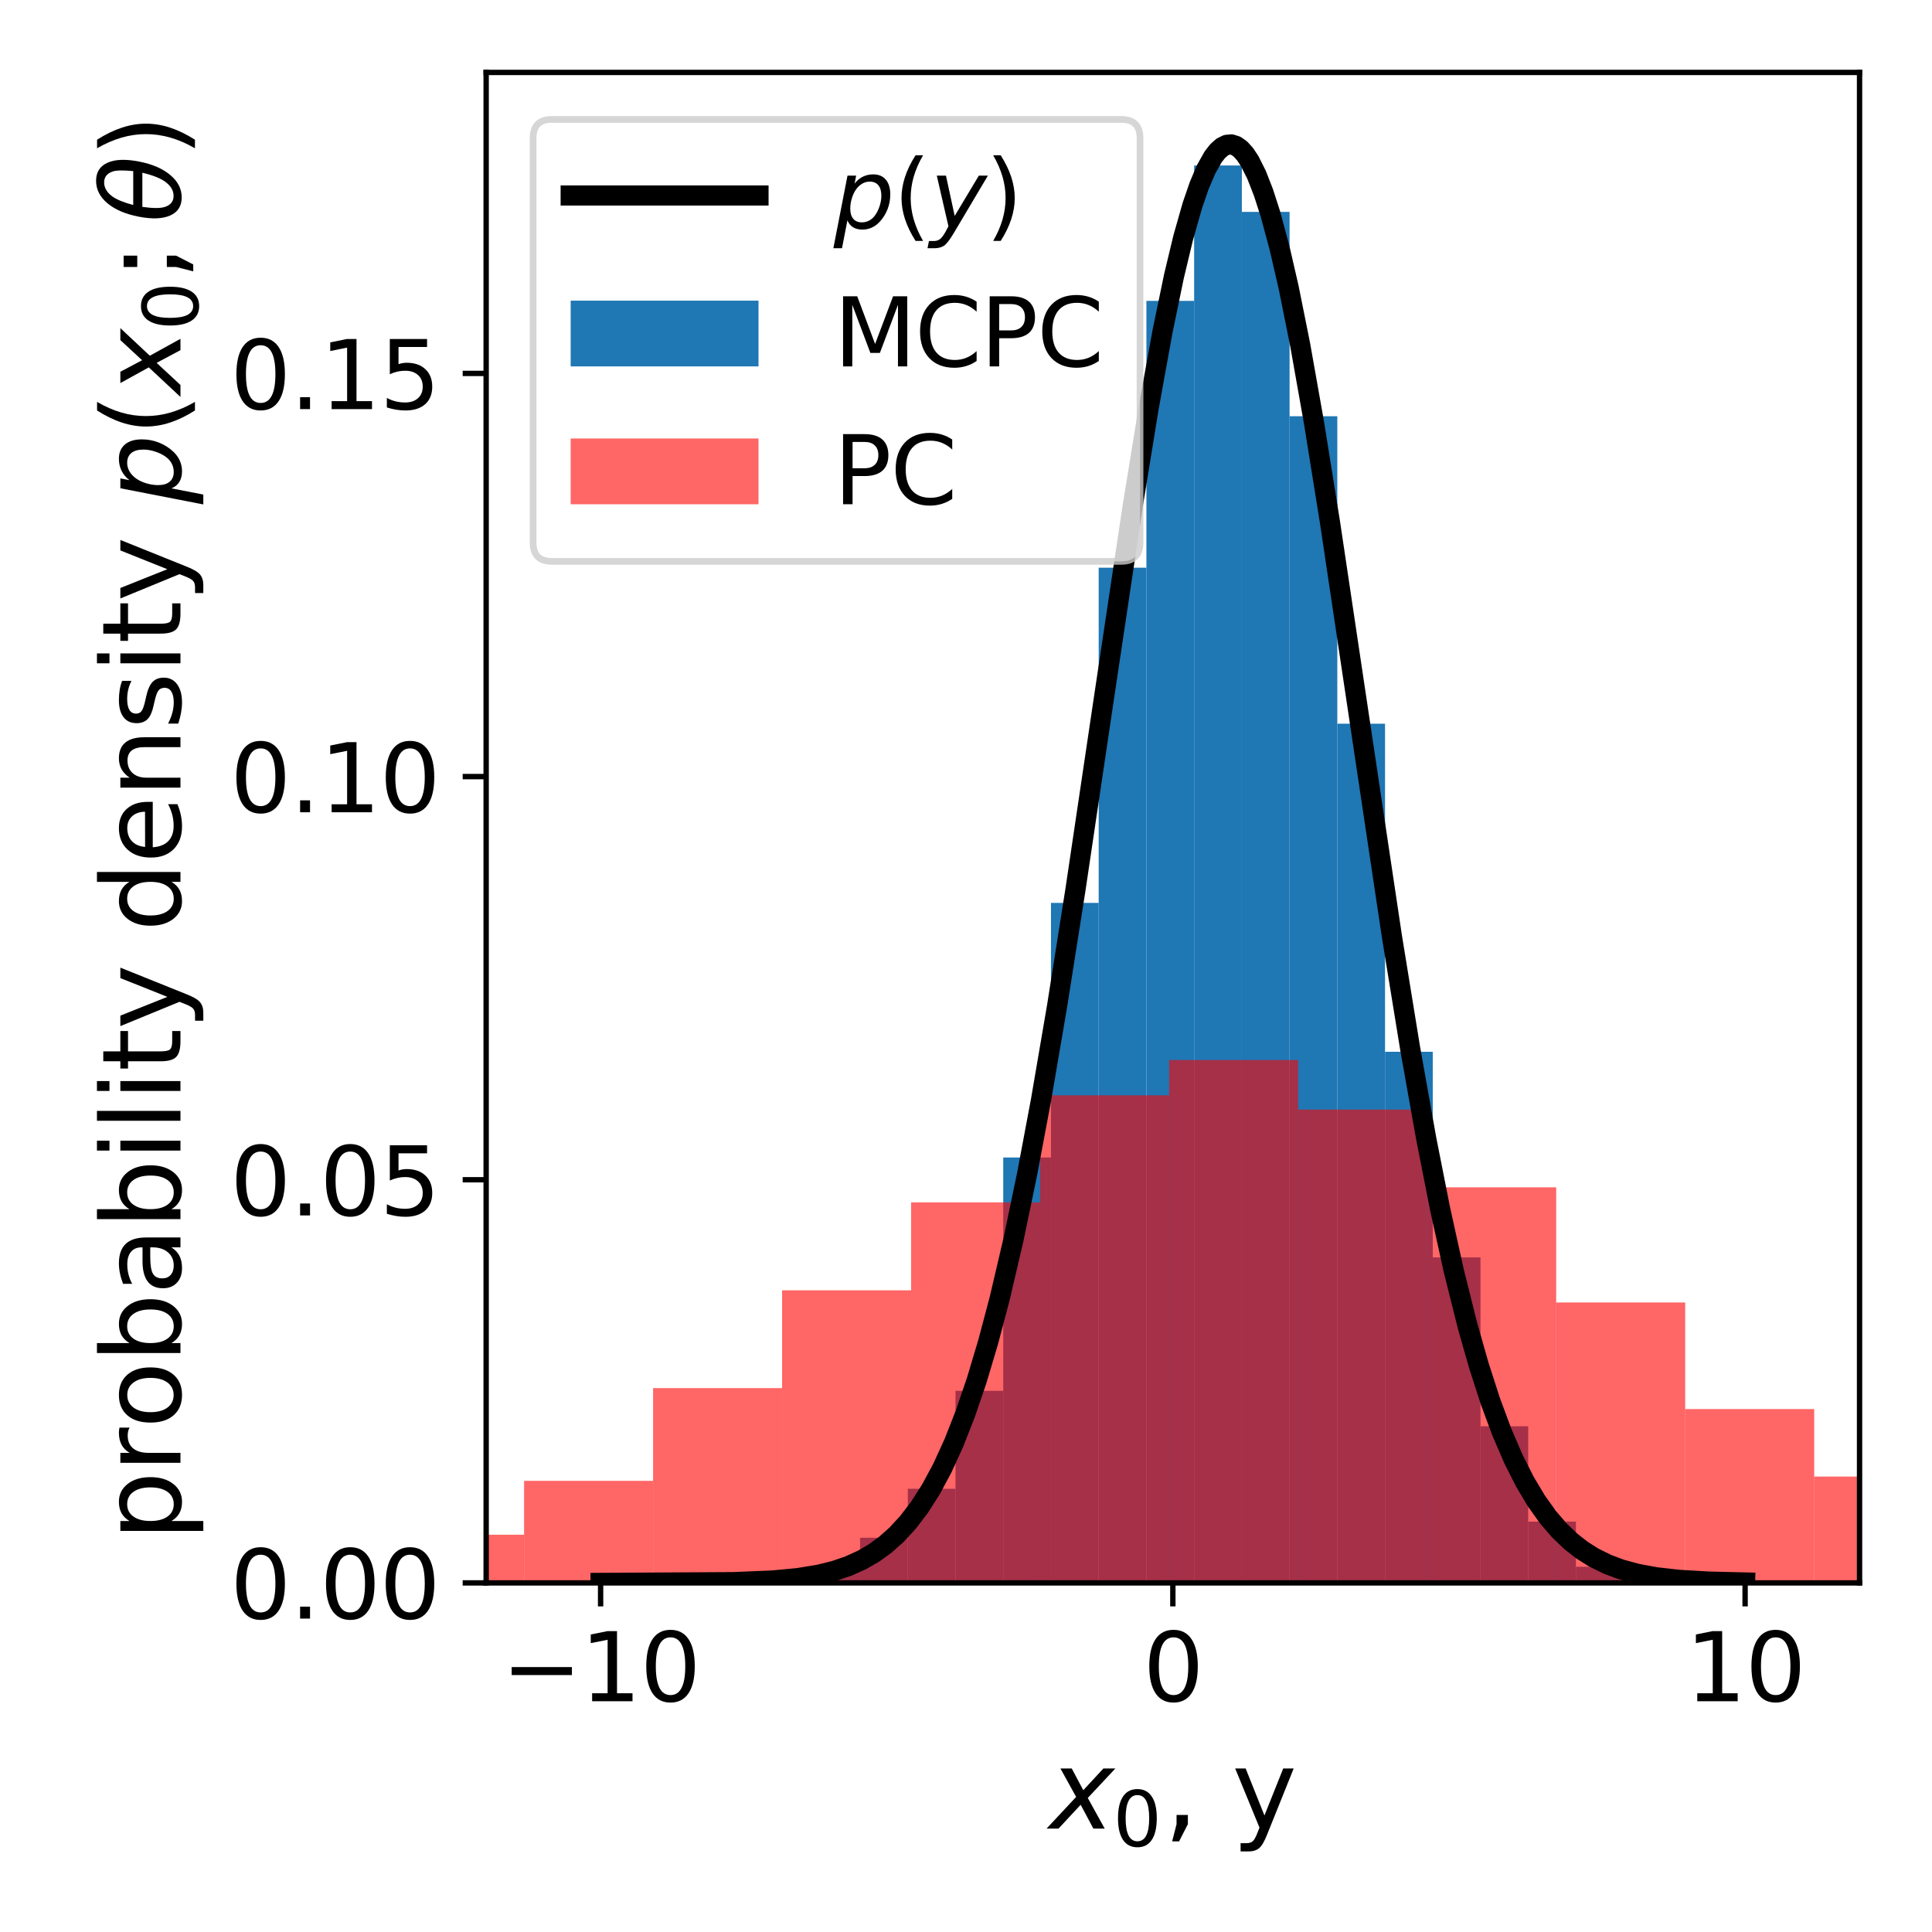 <?xml version="1.0" encoding="utf-8" standalone="no"?>
<!DOCTYPE svg PUBLIC "-//W3C//DTD SVG 1.1//EN"
  "http://www.w3.org/Graphics/SVG/1.1/DTD/svg11.dtd">
<svg xmlns:xlink="http://www.w3.org/1999/xlink" width="288pt" height="288pt" viewBox="0 0 288 288" xmlns="http://www.w3.org/2000/svg" version="1.1">
 <defs>
  <style type="text/css">*{stroke-linejoin: round; stroke-linecap: butt}</style>
 </defs>
 <g id="figure_1">
  <g id="patch_1">
   <path d="M 0 288 
L 288 288 
L 288 0 
L 0 0 
z
" style="fill: #ffffff"/>
  </g>
  <g id="axes_1">
   <g id="patch_2">
    <path d="M 72.47 235.96 
L 277.2 235.96 
L 277.2 10.8 
L 72.47 10.8 
z
" style="fill: #ffffff"/>
   </g>
   <g id="patch_3">
    <path d="M 113.981 235.96 
L 121.096 235.96 
L 121.096 234.999 
L 113.981 234.999 
z
" clip-path="url(#pf9b5f1bc70)" style="fill: #1f77b4"/>
   </g>
   <g id="patch_4">
    <path d="M 121.096 235.96 
L 128.21 235.96 
L 128.21 234.23 
L 121.096 234.23 
z
" clip-path="url(#pf9b5f1bc70)" style="fill: #1f77b4"/>
   </g>
   <g id="patch_5">
    <path d="M 128.21 235.96 
L 135.324 235.96 
L 135.324 229.234 
L 128.21 229.234 
z
" clip-path="url(#pf9b5f1bc70)" style="fill: #1f77b4"/>
   </g>
   <g id="patch_6">
    <path d="M 135.324 235.96 
L 142.438 235.96 
L 142.438 221.932 
L 135.324 221.932 
z
" clip-path="url(#pf9b5f1bc70)" style="fill: #1f77b4"/>
   </g>
   <g id="patch_7">
    <path d="M 142.438 235.96 
L 149.552 235.96 
L 149.552 207.327 
L 142.438 207.327 
z
" clip-path="url(#pf9b5f1bc70)" style="fill: #1f77b4"/>
   </g>
   <g id="patch_8">
    <path d="M 149.552 235.96 
L 156.666 235.96 
L 156.666 172.544 
L 149.552 172.544 
z
" clip-path="url(#pf9b5f1bc70)" style="fill: #1f77b4"/>
   </g>
   <g id="patch_9">
    <path d="M 156.666 235.96 
L 163.78 235.96 
L 163.78 134.591 
L 156.666 134.591 
z
" clip-path="url(#pf9b5f1bc70)" style="fill: #1f77b4"/>
   </g>
   <g id="patch_10">
    <path d="M 163.78 235.96 
L 170.894 235.96 
L 170.894 84.627 
L 163.78 84.627 
z
" clip-path="url(#pf9b5f1bc70)" style="fill: #1f77b4"/>
   </g>
   <g id="patch_11">
    <path d="M 170.894 235.96 
L 178.008 235.96 
L 178.008 44.848 
L 170.894 44.848 
z
" clip-path="url(#pf9b5f1bc70)" style="fill: #1f77b4"/>
   </g>
   <g id="patch_12">
    <path d="M 178.008 235.96 
L 185.122 235.96 
L 185.122 24.671 
L 178.008 24.671 
z
" clip-path="url(#pf9b5f1bc70)" style="fill: #1f77b4"/>
   </g>
   <g id="patch_13">
    <path d="M 185.122 235.96 
L 192.236 235.96 
L 192.236 31.589 
L 185.122 31.589 
z
" clip-path="url(#pf9b5f1bc70)" style="fill: #1f77b4"/>
   </g>
   <g id="patch_14">
    <path d="M 192.236 235.96 
L 199.35 235.96 
L 199.35 62.048 
L 192.236 62.048 
z
" clip-path="url(#pf9b5f1bc70)" style="fill: #1f77b4"/>
   </g>
   <g id="patch_15">
    <path d="M 199.35 235.96 
L 206.464 235.96 
L 206.464 107.88 
L 199.35 107.88 
z
" clip-path="url(#pf9b5f1bc70)" style="fill: #1f77b4"/>
   </g>
   <g id="patch_16">
    <path d="M 206.464 235.96 
L 213.578 235.96 
L 213.578 156.787 
L 206.464 156.787 
z
" clip-path="url(#pf9b5f1bc70)" style="fill: #1f77b4"/>
   </g>
   <g id="patch_17">
    <path d="M 213.578 235.96 
L 220.692 235.96 
L 220.692 187.437 
L 213.578 187.437 
z
" clip-path="url(#pf9b5f1bc70)" style="fill: #1f77b4"/>
   </g>
   <g id="patch_18">
    <path d="M 220.692 235.96 
L 227.807 235.96 
L 227.807 212.612 
L 220.692 212.612 
z
" clip-path="url(#pf9b5f1bc70)" style="fill: #1f77b4"/>
   </g>
   <g id="patch_19">
    <path d="M 227.807 235.96 
L 234.921 235.96 
L 234.921 226.832 
L 227.807 226.832 
z
" clip-path="url(#pf9b5f1bc70)" style="fill: #1f77b4"/>
   </g>
   <g id="patch_20">
    <path d="M 234.921 235.96 
L 242.035 235.96 
L 242.035 233.558 
L 234.921 233.558 
z
" clip-path="url(#pf9b5f1bc70)" style="fill: #1f77b4"/>
   </g>
   <g id="patch_21">
    <path d="M 242.035 235.96 
L 249.149 235.96 
L 249.149 234.711 
L 242.035 234.711 
z
" clip-path="url(#pf9b5f1bc70)" style="fill: #1f77b4"/>
   </g>
   <g id="patch_22">
    <path d="M 249.149 235.96 
L 256.263 235.96 
L 256.263 235.48 
L 249.149 235.48 
z
" clip-path="url(#pf9b5f1bc70)" style="fill: #1f77b4"/>
   </g>
   <g id="patch_23">
    <path d="M -18.032 235.96 
L 1.199 235.96 
L 1.199 235.853 
L -18.032 235.853 
z
" clip-path="url(#pf9b5f1bc70)" style="fill: #ff0000; opacity: 0.6"/>
   </g>
   <g id="patch_24">
    <path d="M 1.199 235.96 
L 20.431 235.96 
L 20.431 235.569 
L 1.199 235.569 
z
" clip-path="url(#pf9b5f1bc70)" style="fill: #ff0000; opacity: 0.6"/>
   </g>
   <g id="patch_25">
    <path d="M 20.431 235.96 
L 39.662 235.96 
L 39.662 234.965 
L 20.431 234.965 
z
" clip-path="url(#pf9b5f1bc70)" style="fill: #ff0000; opacity: 0.6"/>
   </g>
   <g id="patch_26">
    <path d="M 39.662 235.96 
L 58.894 235.96 
L 58.894 232.512 
L 39.662 232.512 
z
" clip-path="url(#pf9b5f1bc70)" style="fill: #ff0000; opacity: 0.6"/>
   </g>
   <g id="patch_27">
    <path d="M 58.894 235.96 
L 78.125 235.96 
L 78.125 228.78 
L 58.894 228.78 
z
" clip-path="url(#pf9b5f1bc70)" style="fill: #ff0000; opacity: 0.6"/>
   </g>
   <g id="patch_28">
    <path d="M 78.125 235.96 
L 97.356 235.96 
L 97.356 220.747 
L 78.125 220.747 
z
" clip-path="url(#pf9b5f1bc70)" style="fill: #ff0000; opacity: 0.6"/>
   </g>
   <g id="patch_29">
    <path d="M 97.356 235.96 
L 116.588 235.96 
L 116.588 206.921 
L 97.356 206.921 
z
" clip-path="url(#pf9b5f1bc70)" style="fill: #ff0000; opacity: 0.6"/>
   </g>
   <g id="patch_30">
    <path d="M 116.588 235.96 
L 135.819 235.96 
L 135.819 192.348 
L 116.588 192.348 
z
" clip-path="url(#pf9b5f1bc70)" style="fill: #ff0000; opacity: 0.6"/>
   </g>
   <g id="patch_31">
    <path d="M 135.819 235.96 
L 155.051 235.96 
L 155.051 179.233 
L 135.819 179.233 
z
" clip-path="url(#pf9b5f1bc70)" style="fill: #ff0000; opacity: 0.6"/>
   </g>
   <g id="patch_32">
    <path d="M 155.051 235.96 
L 174.282 235.96 
L 174.282 163.274 
L 155.051 163.274 
z
" clip-path="url(#pf9b5f1bc70)" style="fill: #ff0000; opacity: 0.6"/>
   </g>
   <g id="patch_33">
    <path d="M 174.282 235.96 
L 193.514 235.96 
L 193.514 158.014 
L 174.282 158.014 
z
" clip-path="url(#pf9b5f1bc70)" style="fill: #ff0000; opacity: 0.6"/>
   </g>
   <g id="patch_34">
    <path d="M 193.514 235.96 
L 212.745 235.96 
L 212.745 165.407 
L 193.514 165.407 
z
" clip-path="url(#pf9b5f1bc70)" style="fill: #ff0000; opacity: 0.6"/>
   </g>
   <g id="patch_35">
    <path d="M 212.745 235.96 
L 231.977 235.96 
L 231.977 176.994 
L 212.745 176.994 
z
" clip-path="url(#pf9b5f1bc70)" style="fill: #ff0000; opacity: 0.6"/>
   </g>
   <g id="patch_36">
    <path d="M 231.977 235.96 
L 251.208 235.96 
L 251.208 194.161 
L 231.977 194.161 
z
" clip-path="url(#pf9b5f1bc70)" style="fill: #ff0000; opacity: 0.6"/>
   </g>
   <g id="patch_37">
    <path d="M 251.208 235.96 
L 270.44 235.96 
L 270.44 210.049 
L 251.208 210.049 
z
" clip-path="url(#pf9b5f1bc70)" style="fill: #ff0000; opacity: 0.6"/>
   </g>
   <g id="patch_38">
    <path d="M 270.44 235.96 
L 289.671 235.96 
L 289.671 220.108 
L 270.44 220.108 
z
" clip-path="url(#pf9b5f1bc70)" style="fill: #ff0000; opacity: 0.6"/>
   </g>
   <g id="patch_39">
    <path d="M 289.671 235.96 
L 308.903 235.96 
L 308.903 228.247 
L 289.671 228.247 
z
" clip-path="url(#pf9b5f1bc70)" style="fill: #ff0000; opacity: 0.6"/>
   </g>
   <g id="patch_40">
    <path d="M 308.903 235.96 
L 328.134 235.96 
L 328.134 232.37 
L 308.903 232.37 
z
" clip-path="url(#pf9b5f1bc70)" style="fill: #ff0000; opacity: 0.6"/>
   </g>
   <g id="patch_41">
    <path d="M 328.134 235.96 
L 347.365 235.96 
L 347.365 234.929 
L 328.134 234.929 
z
" clip-path="url(#pf9b5f1bc70)" style="fill: #ff0000; opacity: 0.6"/>
   </g>
   <g id="patch_42">
    <path d="M 347.365 235.96 
L 366.597 235.96 
L 366.597 235.569 
L 347.365 235.569 
z
" clip-path="url(#pf9b5f1bc70)" style="fill: #ff0000; opacity: 0.6"/>
   </g>
   <g id="matplotlib.axis_1">
    <g id="xtick_1">
     <g id="line2d_1">
      <defs>
       <path id="mad612df66d" d="M 0 0 
L 0 3.5 
" style="stroke: #000000; stroke-width: 0.8"/>
      </defs>
      <g>
       <use xlink:href="#mad612df66d" x="89.531" y="235.96" style="stroke: #000000; stroke-width: 0.8"/>
      </g>
     </g>
     <g id="text_1">
      <!-- −10 -->
      <g transform="translate(74.758 253.598) scale(0.14 -0.14)">
       <defs>
        <path id="DejaVuSans-2212" d="M 678 2272 
L 4684 2272 
L 4684 1741 
L 678 1741 
L 678 2272 
z
" transform="scale(0.016)"/>
        <path id="DejaVuSans-31" d="M 794 531 
L 1825 531 
L 1825 4091 
L 703 3866 
L 703 4441 
L 1819 4666 
L 2450 4666 
L 2450 531 
L 3481 531 
L 3481 0 
L 794 0 
L 794 531 
z
" transform="scale(0.016)"/>
        <path id="DejaVuSans-30" d="M 2034 4250 
Q 1547 4250 1301 3770 
Q 1056 3291 1056 2328 
Q 1056 1369 1301 889 
Q 1547 409 2034 409 
Q 2525 409 2770 889 
Q 3016 1369 3016 2328 
Q 3016 3291 2770 3770 
Q 2525 4250 2034 4250 
z
M 2034 4750 
Q 2819 4750 3233 4129 
Q 3647 3509 3647 2328 
Q 3647 1150 3233 529 
Q 2819 -91 2034 -91 
Q 1250 -91 836 529 
Q 422 1150 422 2328 
Q 422 3509 836 4129 
Q 1250 4750 2034 4750 
z
" transform="scale(0.016)"/>
       </defs>
       <use xlink:href="#DejaVuSans-2212"/>
       <use xlink:href="#DejaVuSans-31" x="83.789"/>
       <use xlink:href="#DejaVuSans-30" x="147.412"/>
      </g>
     </g>
    </g>
    <g id="xtick_2">
     <g id="line2d_2">
      <g>
       <use xlink:href="#mad612df66d" x="174.835" y="235.96" style="stroke: #000000; stroke-width: 0.8"/>
      </g>
     </g>
     <g id="text_2">
      <!-- 0 -->
      <g transform="translate(170.381 253.598) scale(0.14 -0.14)">
       <use xlink:href="#DejaVuSans-30"/>
      </g>
     </g>
    </g>
    <g id="xtick_3">
     <g id="line2d_3">
      <g>
       <use xlink:href="#mad612df66d" x="260.139" y="235.96" style="stroke: #000000; stroke-width: 0.8"/>
      </g>
     </g>
     <g id="text_3">
      <!-- 10 -->
      <g transform="translate(251.232 253.598) scale(0.14 -0.14)">
       <use xlink:href="#DejaVuSans-31"/>
       <use xlink:href="#DejaVuSans-30" x="63.623"/>
      </g>
     </g>
    </g>
    <g id="text_4">
     <!-- $x_0$, y -->
     <g transform="translate(156.435 272.634) scale(0.16 -0.16)">
      <defs>
       <path id="DejaVuSans-Oblique-78" d="M 3841 3500 
L 2234 1784 
L 3219 0 
L 2559 0 
L 1819 1388 
L 531 0 
L -166 0 
L 1556 1844 
L 641 3500 
L 1300 3500 
L 1972 2234 
L 3144 3500 
L 3841 3500 
z
" transform="scale(0.016)"/>
       <path id="DejaVuSans-2c" d="M 750 794 
L 1409 794 
L 1409 256 
L 897 -744 
L 494 -744 
L 750 256 
L 750 794 
z
" transform="scale(0.016)"/>
       <path id="DejaVuSans-20" transform="scale(0.016)"/>
       <path id="DejaVuSans-79" d="M 2059 -325 
Q 1816 -950 1584 -1140 
Q 1353 -1331 966 -1331 
L 506 -1331 
L 506 -850 
L 844 -850 
Q 1081 -850 1212 -737 
Q 1344 -625 1503 -206 
L 1606 56 
L 191 3500 
L 800 3500 
L 1894 763 
L 2988 3500 
L 3597 3500 
L 2059 -325 
z
" transform="scale(0.016)"/>
      </defs>
      <use xlink:href="#DejaVuSans-Oblique-78" transform="translate(0 0.312)"/>
      <use xlink:href="#DejaVuSans-30" transform="translate(59.18 -16.094) scale(0.7)"/>
      <use xlink:href="#DejaVuSans-2c" transform="translate(106.45 0.312)"/>
      <use xlink:href="#DejaVuSans-20" transform="translate(138.237 0.312)"/>
      <use xlink:href="#DejaVuSans-79" transform="translate(170.024 0.312)"/>
     </g>
    </g>
   </g>
   <g id="matplotlib.axis_2">
    <g id="ytick_1">
     <g id="line2d_4">
      <defs>
       <path id="m7f8164b943" d="M 0 0 
L -3.5 0 
" style="stroke: #000000; stroke-width: 0.8"/>
      </defs>
      <g>
       <use xlink:href="#m7f8164b943" x="72.47" y="235.96" style="stroke: #000000; stroke-width: 0.8"/>
      </g>
     </g>
     <g id="text_5">
      <!-- 0.00 -->
      <g transform="translate(34.298 241.279) scale(0.14 -0.14)">
       <defs>
        <path id="DejaVuSans-2e" d="M 684 794 
L 1344 794 
L 1344 0 
L 684 0 
L 684 794 
z
" transform="scale(0.016)"/>
       </defs>
       <use xlink:href="#DejaVuSans-30"/>
       <use xlink:href="#DejaVuSans-2e" x="63.623"/>
       <use xlink:href="#DejaVuSans-30" x="95.41"/>
       <use xlink:href="#DejaVuSans-30" x="159.033"/>
      </g>
     </g>
    </g>
    <g id="ytick_2">
     <g id="line2d_5">
      <g>
       <use xlink:href="#m7f8164b943" x="72.47" y="175.862" style="stroke: #000000; stroke-width: 0.8"/>
      </g>
     </g>
     <g id="text_6">
      <!-- 0.05 -->
      <g transform="translate(34.298 181.181) scale(0.14 -0.14)">
       <defs>
        <path id="DejaVuSans-35" d="M 691 4666 
L 3169 4666 
L 3169 4134 
L 1269 4134 
L 1269 2991 
Q 1406 3038 1543 3061 
Q 1681 3084 1819 3084 
Q 2600 3084 3056 2656 
Q 3513 2228 3513 1497 
Q 3513 744 3044 326 
Q 2575 -91 1722 -91 
Q 1428 -91 1123 -41 
Q 819 9 494 109 
L 494 744 
Q 775 591 1075 516 
Q 1375 441 1709 441 
Q 2250 441 2565 725 
Q 2881 1009 2881 1497 
Q 2881 1984 2565 2268 
Q 2250 2553 1709 2553 
Q 1456 2553 1204 2497 
Q 953 2441 691 2322 
L 691 4666 
z
" transform="scale(0.016)"/>
       </defs>
       <use xlink:href="#DejaVuSans-30"/>
       <use xlink:href="#DejaVuSans-2e" x="63.623"/>
       <use xlink:href="#DejaVuSans-30" x="95.41"/>
       <use xlink:href="#DejaVuSans-35" x="159.033"/>
      </g>
     </g>
    </g>
    <g id="ytick_3">
     <g id="line2d_6">
      <g>
       <use xlink:href="#m7f8164b943" x="72.47" y="115.764" style="stroke: #000000; stroke-width: 0.8"/>
      </g>
     </g>
     <g id="text_7">
      <!-- 0.10 -->
      <g transform="translate(34.298 121.083) scale(0.14 -0.14)">
       <use xlink:href="#DejaVuSans-30"/>
       <use xlink:href="#DejaVuSans-2e" x="63.623"/>
       <use xlink:href="#DejaVuSans-31" x="95.41"/>
       <use xlink:href="#DejaVuSans-30" x="159.033"/>
      </g>
     </g>
    </g>
    <g id="ytick_4">
     <g id="line2d_7">
      <g>
       <use xlink:href="#m7f8164b943" x="72.47" y="55.666" style="stroke: #000000; stroke-width: 0.8"/>
      </g>
     </g>
     <g id="text_8">
      <!-- 0.15 -->
      <g transform="translate(34.298 60.984) scale(0.14 -0.14)">
       <use xlink:href="#DejaVuSans-30"/>
       <use xlink:href="#DejaVuSans-2e" x="63.623"/>
       <use xlink:href="#DejaVuSans-31" x="95.41"/>
       <use xlink:href="#DejaVuSans-35" x="159.033"/>
      </g>
     </g>
    </g>
    <g id="text_9">
     <!-- probability density $p(x_0;\theta)$ -->
     <g transform="translate(26.938 229.7) rotate(-90) scale(0.16 -0.16)">
      <defs>
       <path id="DejaVuSans-70" d="M 1159 525 
L 1159 -1331 
L 581 -1331 
L 581 3500 
L 1159 3500 
L 1159 2969 
Q 1341 3281 1617 3432 
Q 1894 3584 2278 3584 
Q 2916 3584 3314 3078 
Q 3713 2572 3713 1747 
Q 3713 922 3314 415 
Q 2916 -91 2278 -91 
Q 1894 -91 1617 61 
Q 1341 213 1159 525 
z
M 3116 1747 
Q 3116 2381 2855 2742 
Q 2594 3103 2138 3103 
Q 1681 3103 1420 2742 
Q 1159 2381 1159 1747 
Q 1159 1113 1420 752 
Q 1681 391 2138 391 
Q 2594 391 2855 752 
Q 3116 1113 3116 1747 
z
" transform="scale(0.016)"/>
       <path id="DejaVuSans-72" d="M 2631 2963 
Q 2534 3019 2420 3045 
Q 2306 3072 2169 3072 
Q 1681 3072 1420 2755 
Q 1159 2438 1159 1844 
L 1159 0 
L 581 0 
L 581 3500 
L 1159 3500 
L 1159 2956 
Q 1341 3275 1631 3429 
Q 1922 3584 2338 3584 
Q 2397 3584 2469 3576 
Q 2541 3569 2628 3553 
L 2631 2963 
z
" transform="scale(0.016)"/>
       <path id="DejaVuSans-6f" d="M 1959 3097 
Q 1497 3097 1228 2736 
Q 959 2375 959 1747 
Q 959 1119 1226 758 
Q 1494 397 1959 397 
Q 2419 397 2687 759 
Q 2956 1122 2956 1747 
Q 2956 2369 2687 2733 
Q 2419 3097 1959 3097 
z
M 1959 3584 
Q 2709 3584 3137 3096 
Q 3566 2609 3566 1747 
Q 3566 888 3137 398 
Q 2709 -91 1959 -91 
Q 1206 -91 779 398 
Q 353 888 353 1747 
Q 353 2609 779 3096 
Q 1206 3584 1959 3584 
z
" transform="scale(0.016)"/>
       <path id="DejaVuSans-62" d="M 3116 1747 
Q 3116 2381 2855 2742 
Q 2594 3103 2138 3103 
Q 1681 3103 1420 2742 
Q 1159 2381 1159 1747 
Q 1159 1113 1420 752 
Q 1681 391 2138 391 
Q 2594 391 2855 752 
Q 3116 1113 3116 1747 
z
M 1159 2969 
Q 1341 3281 1617 3432 
Q 1894 3584 2278 3584 
Q 2916 3584 3314 3078 
Q 3713 2572 3713 1747 
Q 3713 922 3314 415 
Q 2916 -91 2278 -91 
Q 1894 -91 1617 61 
Q 1341 213 1159 525 
L 1159 0 
L 581 0 
L 581 4863 
L 1159 4863 
L 1159 2969 
z
" transform="scale(0.016)"/>
       <path id="DejaVuSans-61" d="M 2194 1759 
Q 1497 1759 1228 1600 
Q 959 1441 959 1056 
Q 959 750 1161 570 
Q 1363 391 1709 391 
Q 2188 391 2477 730 
Q 2766 1069 2766 1631 
L 2766 1759 
L 2194 1759 
z
M 3341 1997 
L 3341 0 
L 2766 0 
L 2766 531 
Q 2569 213 2275 61 
Q 1981 -91 1556 -91 
Q 1019 -91 701 211 
Q 384 513 384 1019 
Q 384 1609 779 1909 
Q 1175 2209 1959 2209 
L 2766 2209 
L 2766 2266 
Q 2766 2663 2505 2880 
Q 2244 3097 1772 3097 
Q 1472 3097 1187 3025 
Q 903 2953 641 2809 
L 641 3341 
Q 956 3463 1253 3523 
Q 1550 3584 1831 3584 
Q 2591 3584 2966 3190 
Q 3341 2797 3341 1997 
z
" transform="scale(0.016)"/>
       <path id="DejaVuSans-69" d="M 603 3500 
L 1178 3500 
L 1178 0 
L 603 0 
L 603 3500 
z
M 603 4863 
L 1178 4863 
L 1178 4134 
L 603 4134 
L 603 4863 
z
" transform="scale(0.016)"/>
       <path id="DejaVuSans-6c" d="M 603 4863 
L 1178 4863 
L 1178 0 
L 603 0 
L 603 4863 
z
" transform="scale(0.016)"/>
       <path id="DejaVuSans-74" d="M 1172 4494 
L 1172 3500 
L 2356 3500 
L 2356 3053 
L 1172 3053 
L 1172 1153 
Q 1172 725 1289 603 
Q 1406 481 1766 481 
L 2356 481 
L 2356 0 
L 1766 0 
Q 1100 0 847 248 
Q 594 497 594 1153 
L 594 3053 
L 172 3053 
L 172 3500 
L 594 3500 
L 594 4494 
L 1172 4494 
z
" transform="scale(0.016)"/>
       <path id="DejaVuSans-64" d="M 2906 2969 
L 2906 4863 
L 3481 4863 
L 3481 0 
L 2906 0 
L 2906 525 
Q 2725 213 2448 61 
Q 2172 -91 1784 -91 
Q 1150 -91 751 415 
Q 353 922 353 1747 
Q 353 2572 751 3078 
Q 1150 3584 1784 3584 
Q 2172 3584 2448 3432 
Q 2725 3281 2906 2969 
z
M 947 1747 
Q 947 1113 1208 752 
Q 1469 391 1925 391 
Q 2381 391 2643 752 
Q 2906 1113 2906 1747 
Q 2906 2381 2643 2742 
Q 2381 3103 1925 3103 
Q 1469 3103 1208 2742 
Q 947 2381 947 1747 
z
" transform="scale(0.016)"/>
       <path id="DejaVuSans-65" d="M 3597 1894 
L 3597 1613 
L 953 1613 
Q 991 1019 1311 708 
Q 1631 397 2203 397 
Q 2534 397 2845 478 
Q 3156 559 3463 722 
L 3463 178 
Q 3153 47 2828 -22 
Q 2503 -91 2169 -91 
Q 1331 -91 842 396 
Q 353 884 353 1716 
Q 353 2575 817 3079 
Q 1281 3584 2069 3584 
Q 2775 3584 3186 3129 
Q 3597 2675 3597 1894 
z
M 3022 2063 
Q 3016 2534 2758 2815 
Q 2500 3097 2075 3097 
Q 1594 3097 1305 2825 
Q 1016 2553 972 2059 
L 3022 2063 
z
" transform="scale(0.016)"/>
       <path id="DejaVuSans-6e" d="M 3513 2113 
L 3513 0 
L 2938 0 
L 2938 2094 
Q 2938 2591 2744 2837 
Q 2550 3084 2163 3084 
Q 1697 3084 1428 2787 
Q 1159 2491 1159 1978 
L 1159 0 
L 581 0 
L 581 3500 
L 1159 3500 
L 1159 2956 
Q 1366 3272 1645 3428 
Q 1925 3584 2291 3584 
Q 2894 3584 3203 3211 
Q 3513 2838 3513 2113 
z
" transform="scale(0.016)"/>
       <path id="DejaVuSans-73" d="M 2834 3397 
L 2834 2853 
Q 2591 2978 2328 3040 
Q 2066 3103 1784 3103 
Q 1356 3103 1142 2972 
Q 928 2841 928 2578 
Q 928 2378 1081 2264 
Q 1234 2150 1697 2047 
L 1894 2003 
Q 2506 1872 2764 1633 
Q 3022 1394 3022 966 
Q 3022 478 2636 193 
Q 2250 -91 1575 -91 
Q 1294 -91 989 -36 
Q 684 19 347 128 
L 347 722 
Q 666 556 975 473 
Q 1284 391 1588 391 
Q 1994 391 2212 530 
Q 2431 669 2431 922 
Q 2431 1156 2273 1281 
Q 2116 1406 1581 1522 
L 1381 1569 
Q 847 1681 609 1914 
Q 372 2147 372 2553 
Q 372 3047 722 3315 
Q 1072 3584 1716 3584 
Q 2034 3584 2315 3537 
Q 2597 3491 2834 3397 
z
" transform="scale(0.016)"/>
       <path id="DejaVuSans-Oblique-70" d="M 3175 2156 
Q 3175 2616 2975 2859 
Q 2775 3103 2400 3103 
Q 2144 3103 1911 2972 
Q 1678 2841 1497 2591 
Q 1319 2344 1212 1994 
Q 1106 1644 1106 1300 
Q 1106 863 1306 627 
Q 1506 391 1875 391 
Q 2147 391 2380 519 
Q 2613 647 2778 891 
Q 2956 1147 3065 1494 
Q 3175 1841 3175 2156 
z
M 1394 2969 
Q 1625 3272 1939 3428 
Q 2253 3584 2638 3584 
Q 3175 3584 3472 3232 
Q 3769 2881 3769 2247 
Q 3769 1728 3584 1258 
Q 3400 788 3053 416 
Q 2822 169 2531 39 
Q 2241 -91 1919 -91 
Q 1547 -91 1294 64 
Q 1041 219 916 525 
L 556 -1331 
L -19 -1331 
L 922 3500 
L 1497 3500 
L 1394 2969 
z
" transform="scale(0.016)"/>
       <path id="DejaVuSans-28" d="M 1984 4856 
Q 1566 4138 1362 3434 
Q 1159 2731 1159 2009 
Q 1159 1288 1364 580 
Q 1569 -128 1984 -844 
L 1484 -844 
Q 1016 -109 783 600 
Q 550 1309 550 2009 
Q 550 2706 781 3412 
Q 1013 4119 1484 4856 
L 1984 4856 
z
" transform="scale(0.016)"/>
       <path id="DejaVuSans-3b" d="M 750 3309 
L 1409 3309 
L 1409 2516 
L 750 2516 
L 750 3309 
z
M 750 794 
L 1409 794 
L 1409 256 
L 897 -744 
L 494 -744 
L 750 256 
L 750 794 
z
" transform="scale(0.016)"/>
       <path id="DejaVuSans-Oblique-3b8" d="M 2913 2219 
L 925 2219 
Q 791 1284 928 888 
Q 1100 400 1566 400 
Q 2034 400 2391 891 
Q 2703 1322 2913 2219 
z
M 3009 2750 
Q 3094 3638 2984 3950 
Q 2813 4444 2353 4444 
Q 1875 4444 1525 3956 
Q 1250 3563 1034 2750 
L 3009 2750 
z
M 2444 4913 
Q 3194 4913 3494 4250 
Q 3794 3591 3566 2422 
Q 3341 1256 2781 594 
Q 2225 -72 1475 -72 
Q 722 -72 425 594 
Q 128 1256 353 2422 
Q 581 3591 1134 4250 
Q 1691 4913 2444 4913 
z
" transform="scale(0.016)"/>
       <path id="DejaVuSans-29" d="M 513 4856 
L 1013 4856 
Q 1481 4119 1714 3412 
Q 1947 2706 1947 2009 
Q 1947 1309 1714 600 
Q 1481 -109 1013 -844 
L 513 -844 
Q 928 -128 1133 580 
Q 1338 1288 1338 2009 
Q 1338 2731 1133 3434 
Q 928 4138 513 4856 
z
" transform="scale(0.016)"/>
      </defs>
      <use xlink:href="#DejaVuSans-70" transform="translate(0 0.234)"/>
      <use xlink:href="#DejaVuSans-72" transform="translate(63.477 0.234)"/>
      <use xlink:href="#DejaVuSans-6f" transform="translate(104.59 0.234)"/>
      <use xlink:href="#DejaVuSans-62" transform="translate(165.771 0.234)"/>
      <use xlink:href="#DejaVuSans-61" transform="translate(229.248 0.234)"/>
      <use xlink:href="#DejaVuSans-62" transform="translate(290.527 0.234)"/>
      <use xlink:href="#DejaVuSans-69" transform="translate(354.004 0.234)"/>
      <use xlink:href="#DejaVuSans-6c" transform="translate(381.787 0.234)"/>
      <use xlink:href="#DejaVuSans-69" transform="translate(409.57 0.234)"/>
      <use xlink:href="#DejaVuSans-74" transform="translate(437.354 0.234)"/>
      <use xlink:href="#DejaVuSans-79" transform="translate(476.562 0.234)"/>
      <use xlink:href="#DejaVuSans-20" transform="translate(535.742 0.234)"/>
      <use xlink:href="#DejaVuSans-64" transform="translate(567.529 0.234)"/>
      <use xlink:href="#DejaVuSans-65" transform="translate(631.006 0.234)"/>
      <use xlink:href="#DejaVuSans-6e" transform="translate(692.529 0.234)"/>
      <use xlink:href="#DejaVuSans-73" transform="translate(755.908 0.234)"/>
      <use xlink:href="#DejaVuSans-69" transform="translate(808.008 0.234)"/>
      <use xlink:href="#DejaVuSans-74" transform="translate(835.791 0.234)"/>
      <use xlink:href="#DejaVuSans-79" transform="translate(875 0.234)"/>
      <use xlink:href="#DejaVuSans-20" transform="translate(934.18 0.234)"/>
      <use xlink:href="#DejaVuSans-Oblique-70" transform="translate(965.967 0.234)"/>
      <use xlink:href="#DejaVuSans-28" transform="translate(1029.443 0.234)"/>
      <use xlink:href="#DejaVuSans-Oblique-78" transform="translate(1068.457 0.234)"/>
      <use xlink:href="#DejaVuSans-30" transform="translate(1127.637 -16.172) scale(0.7)"/>
      <use xlink:href="#DejaVuSans-3b" transform="translate(1174.907 0.234)"/>
      <use xlink:href="#DejaVuSans-Oblique-3b8" transform="translate(1228.081 0.234)"/>
      <use xlink:href="#DejaVuSans-29" transform="translate(1289.263 0.234)"/>
     </g>
    </g>
   </g>
   <g id="line2d_8">
    <path d="M 89.531 235.959 
L 109.361 235.844 
L 115.173 235.6 
L 118.934 235.246 
L 122.011 234.745 
L 124.405 234.155 
L 126.456 233.457 
L 128.507 232.53 
L 130.217 231.54 
L 131.926 230.309 
L 133.636 228.792 
L 135.345 226.942 
L 137.055 224.705 
L 138.765 222.025 
L 140.474 218.846 
L 142.184 215.108 
L 143.893 210.758 
L 145.603 205.745 
L 147.312 200.023 
L 149.022 193.56 
L 151.073 184.798 
L 153.124 174.935 
L 155.176 164.007 
L 157.569 150.027 
L 160.304 132.704 
L 164.407 105.1 
L 168.852 75.415 
L 171.245 60.717 
L 173.296 49.405 
L 175.006 41.151 
L 176.374 35.448 
L 177.741 30.637 
L 178.767 27.657 
L 179.793 25.244 
L 180.818 23.418 
L 181.502 22.536 
L 182.186 21.925 
L 182.87 21.587 
L 183.553 21.525 
L 184.237 21.739 
L 184.921 22.227 
L 185.605 22.988 
L 186.289 24.018 
L 187.314 26.062 
L 188.34 28.685 
L 189.366 31.867 
L 190.733 36.931 
L 192.101 42.864 
L 193.81 51.372 
L 195.862 62.932 
L 198.255 77.836 
L 202.016 103.002 
L 207.486 139.562 
L 210.222 156.371 
L 212.615 169.782 
L 214.666 180.167 
L 216.718 189.463 
L 218.769 197.656 
L 220.479 203.656 
L 222.188 208.934 
L 223.898 213.531 
L 225.607 217.494 
L 227.317 220.879 
L 229.026 223.742 
L 230.736 226.141 
L 232.445 228.132 
L 234.155 229.769 
L 235.864 231.103 
L 237.574 232.18 
L 239.625 233.191 
L 241.677 233.955 
L 244.07 234.605 
L 246.805 235.11 
L 250.224 235.499 
L 254.669 235.762 
L 260.139 235.895 
L 260.139 235.895 
" clip-path="url(#pf9b5f1bc70)" style="fill: none; stroke: #000000; stroke-width: 3; stroke-linecap: square"/>
   </g>
   <g id="patch_43">
    <path d="M 72.47 235.96 
L 72.47 10.8 
" style="fill: none; stroke: #000000; stroke-width: 0.8; stroke-linejoin: miter; stroke-linecap: square"/>
   </g>
   <g id="patch_44">
    <path d="M 277.2 235.96 
L 277.2 10.8 
" style="fill: none; stroke: #000000; stroke-width: 0.8; stroke-linejoin: miter; stroke-linecap: square"/>
   </g>
   <g id="patch_45">
    <path d="M 72.47 235.96 
L 277.2 235.96 
" style="fill: none; stroke: #000000; stroke-width: 0.8; stroke-linejoin: miter; stroke-linecap: square"/>
   </g>
   <g id="patch_46">
    <path d="M 72.47 10.8 
L 277.2 10.8 
" style="fill: none; stroke: #000000; stroke-width: 0.8; stroke-linejoin: miter; stroke-linecap: square"/>
   </g>
   <g id="legend_1">
    <g id="patch_47">
     <path d="M 82.27 83.679 
L 167.143 83.679 
Q 169.943 83.679 169.943 80.879 
L 169.943 20.6 
Q 169.943 17.8 167.143 17.8 
L 82.27 17.8 
Q 79.47 17.8 79.47 20.6 
L 79.47 80.879 
Q 79.47 83.679 82.27 83.679 
z
" style="fill: #ffffff; opacity: 0.8; stroke: #cccccc; stroke-linejoin: miter"/>
    </g>
    <g id="line2d_9">
     <path d="M 85.07 29.14 
L 99.07 29.14 
L 113.07 29.14 
" style="fill: none; stroke: #000000; stroke-width: 3; stroke-linecap: square"/>
    </g>
    <g id="text_10">
     <!-- $p(y)$ -->
     <g transform="translate(124.27 34.04) scale(0.14 -0.14)">
      <defs>
       <path id="DejaVuSans-Oblique-79" d="M 1588 -325 
Q 1188 -997 936 -1164 
Q 684 -1331 294 -1331 
L -159 -1331 
L -63 -850 
L 269 -850 
Q 509 -850 678 -719 
Q 847 -588 1056 -206 
L 1234 128 
L 459 3500 
L 1069 3500 
L 1650 819 
L 3256 3500 
L 3859 3500 
L 1588 -325 
z
" transform="scale(0.016)"/>
      </defs>
      <use xlink:href="#DejaVuSans-Oblique-70" transform="translate(0 0.125)"/>
      <use xlink:href="#DejaVuSans-28" transform="translate(63.477 0.125)"/>
      <use xlink:href="#DejaVuSans-Oblique-79" transform="translate(102.49 0.125)"/>
      <use xlink:href="#DejaVuSans-29" transform="translate(161.67 0.125)"/>
     </g>
    </g>
    <g id="patch_48">
     <path d="M 85.07 54.618 
L 113.07 54.618 
L 113.07 44.818 
L 85.07 44.818 
z
" style="fill: #1f77b4"/>
    </g>
    <g id="text_11">
     <!-- MCPC -->
     <g transform="translate(124.27 54.618) scale(0.14 -0.14)">
      <defs>
       <path id="DejaVuSans-4d" d="M 628 4666 
L 1569 4666 
L 2759 1491 
L 3956 4666 
L 4897 4666 
L 4897 0 
L 4281 0 
L 4281 4097 
L 3078 897 
L 2444 897 
L 1241 4097 
L 1241 0 
L 628 0 
L 628 4666 
z
" transform="scale(0.016)"/>
       <path id="DejaVuSans-43" d="M 4122 4306 
L 4122 3641 
Q 3803 3938 3442 4084 
Q 3081 4231 2675 4231 
Q 1875 4231 1450 3742 
Q 1025 3253 1025 2328 
Q 1025 1406 1450 917 
Q 1875 428 2675 428 
Q 3081 428 3442 575 
Q 3803 722 4122 1019 
L 4122 359 
Q 3791 134 3420 21 
Q 3050 -91 2638 -91 
Q 1578 -91 968 557 
Q 359 1206 359 2328 
Q 359 3453 968 4101 
Q 1578 4750 2638 4750 
Q 3056 4750 3426 4639 
Q 3797 4528 4122 4306 
z
" transform="scale(0.016)"/>
       <path id="DejaVuSans-50" d="M 1259 4147 
L 1259 2394 
L 2053 2394 
Q 2494 2394 2734 2622 
Q 2975 2850 2975 3272 
Q 2975 3691 2734 3919 
Q 2494 4147 2053 4147 
L 1259 4147 
z
M 628 4666 
L 2053 4666 
Q 2838 4666 3239 4311 
Q 3641 3956 3641 3272 
Q 3641 2581 3239 2228 
Q 2838 1875 2053 1875 
L 1259 1875 
L 1259 0 
L 628 0 
L 628 4666 
z
" transform="scale(0.016)"/>
      </defs>
      <use xlink:href="#DejaVuSans-4d"/>
      <use xlink:href="#DejaVuSans-43" x="86.279"/>
      <use xlink:href="#DejaVuSans-50" x="156.104"/>
      <use xlink:href="#DejaVuSans-43" x="216.406"/>
     </g>
    </g>
    <g id="patch_49">
     <path d="M 85.07 75.167 
L 113.07 75.167 
L 113.07 65.367 
L 85.07 65.367 
z
" style="fill: #ff0000; opacity: 0.6"/>
    </g>
    <g id="text_12">
     <!-- PC -->
     <g transform="translate(124.27 75.167) scale(0.14 -0.14)">
      <use xlink:href="#DejaVuSans-50"/>
      <use xlink:href="#DejaVuSans-43" x="60.303"/>
     </g>
    </g>
   </g>
  </g>
 </g>
 <defs>
  <clipPath id="pf9b5f1bc70">
   <rect x="72.47" y="10.8" width="204.73" height="225.16"/>
  </clipPath>
 </defs>
</svg>
